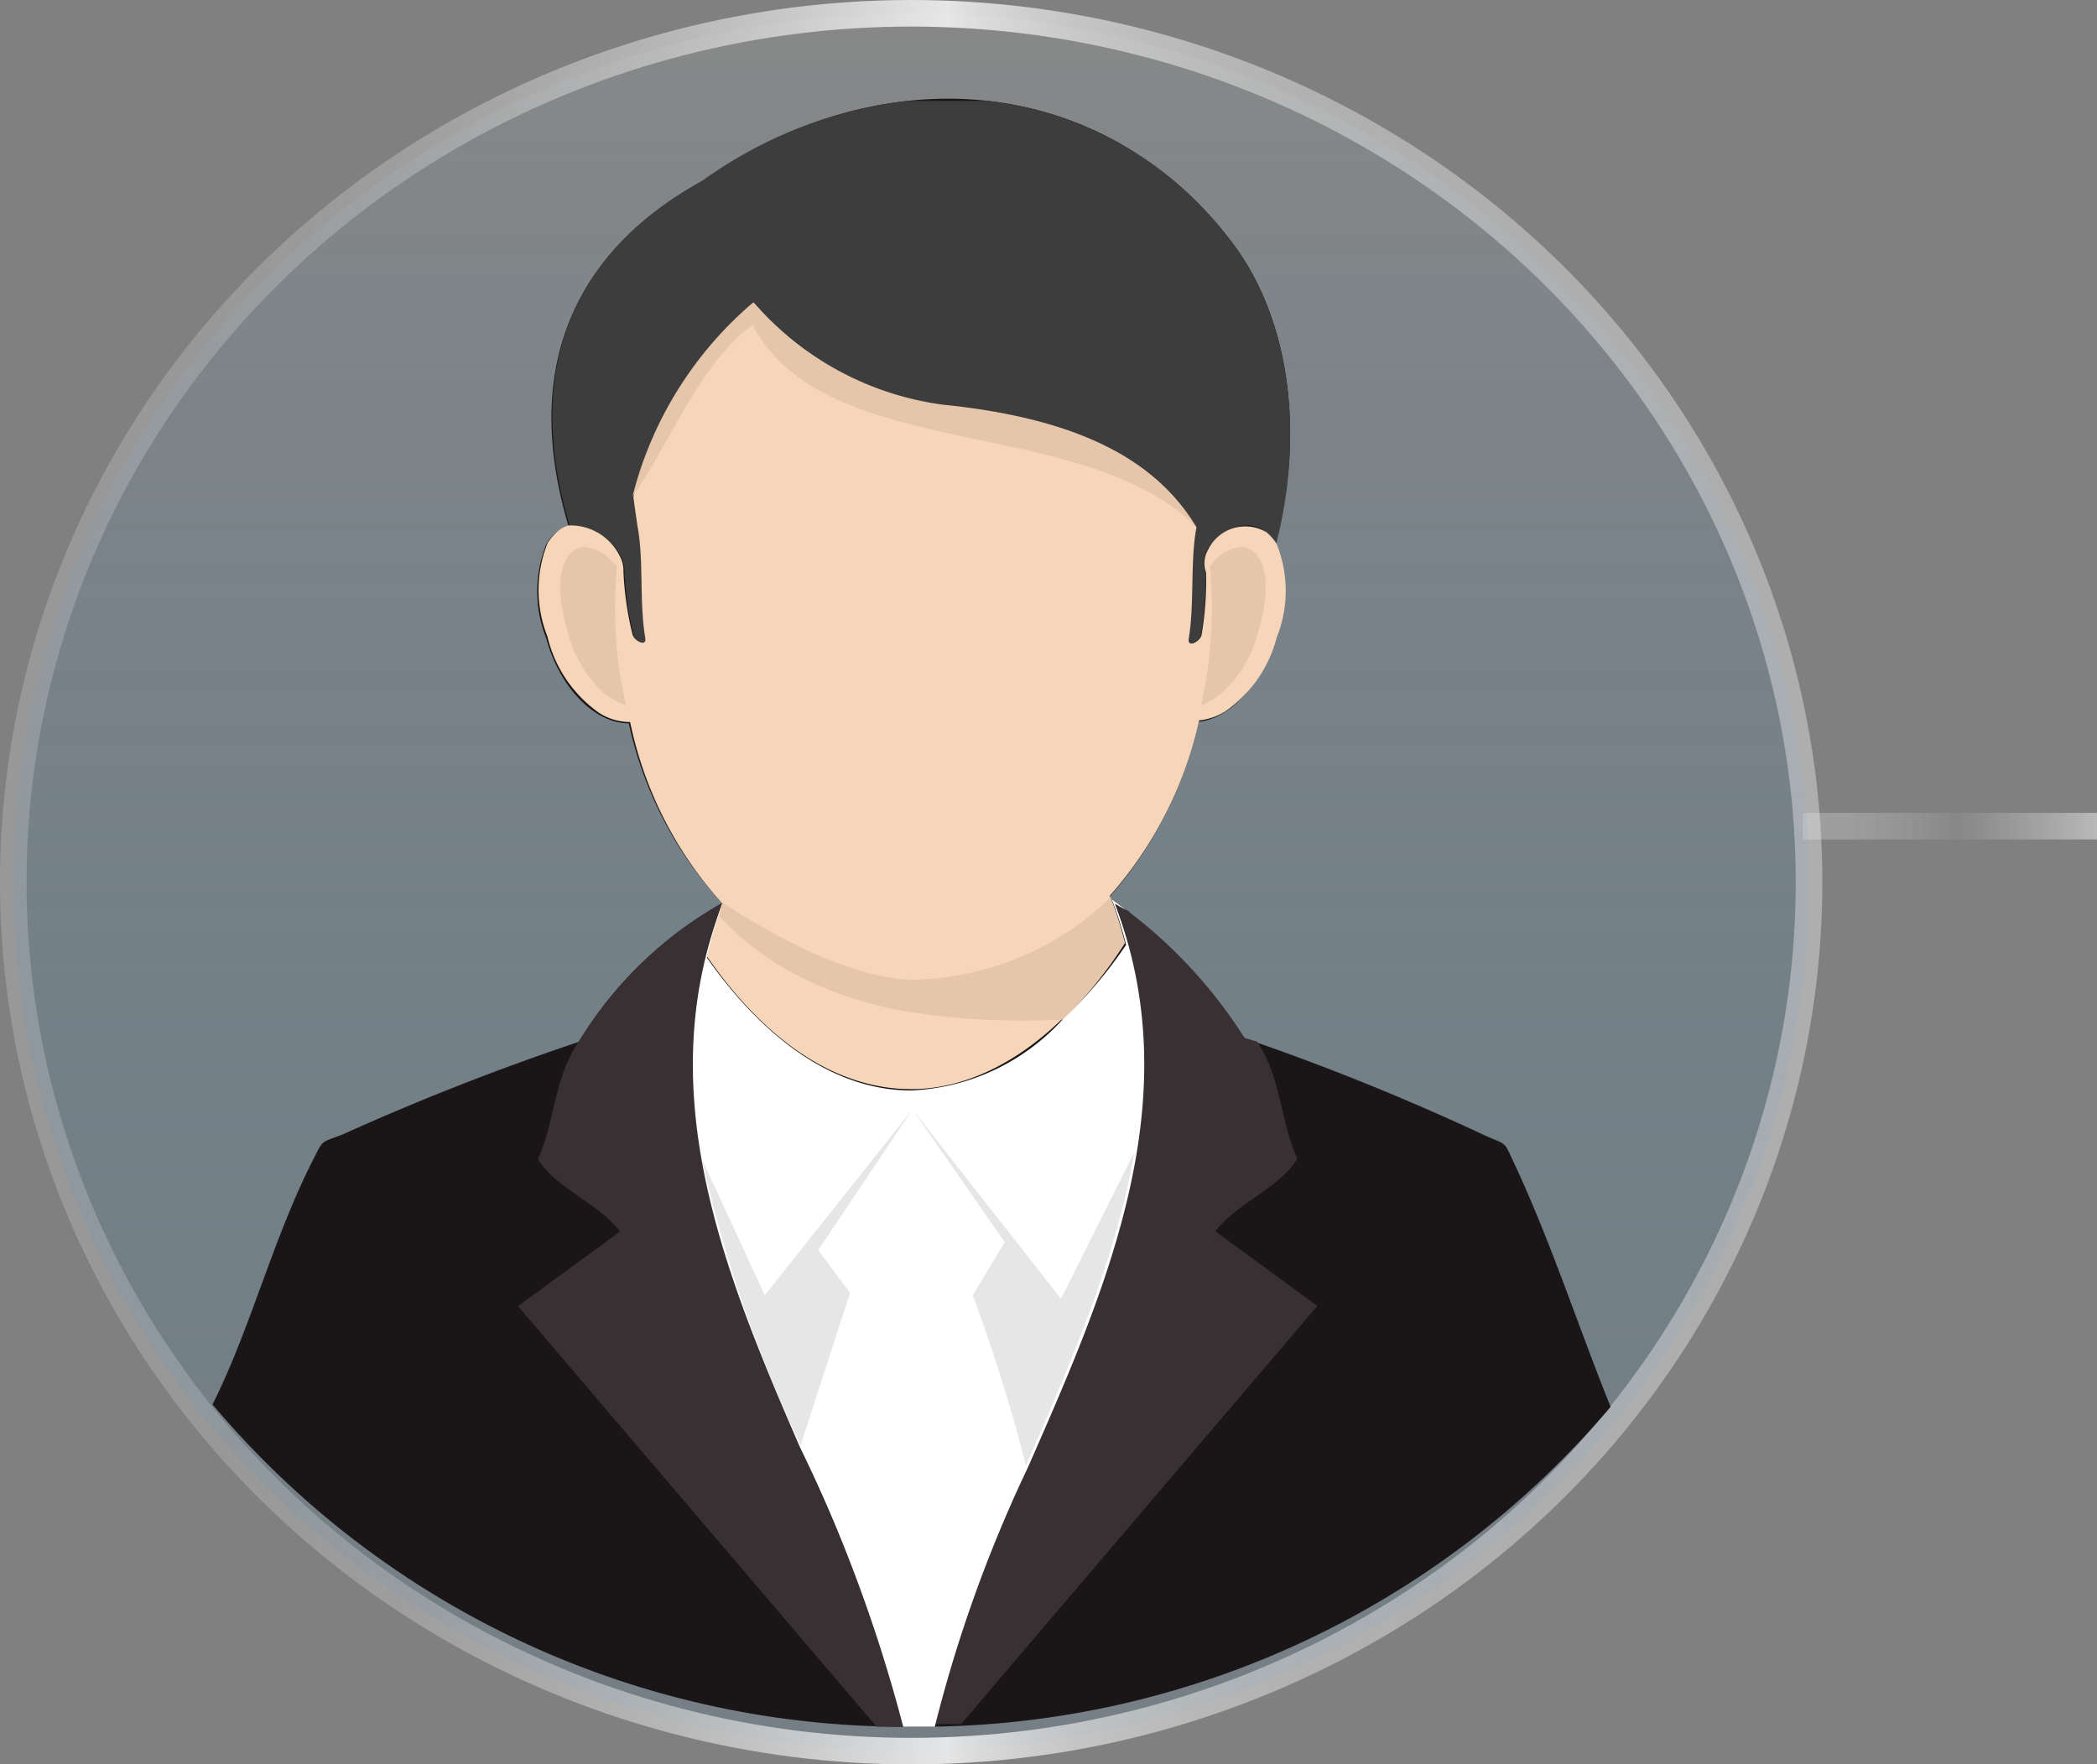 <svg xmlns="http://www.w3.org/2000/svg" xmlns:xlink="http://www.w3.org/1999/xlink" viewBox="0 0 78.94 66.41"><rect x="0" y="0" width="78.94" height="66.41" fill="#808080" stroke="none"/><defs><style>.aae62a1b-7cd8-4c67-b7b8-d0e33378ad91,.ee1869ed-aa26-484b-8d7f-23d15229e2bd{stroke-miterlimit:10;}.aae62a1b-7cd8-4c67-b7b8-d0e33378ad91{fill:url(#a5f1c766-a387-459a-9819-f582204ac84d);stroke:url(#ae64a6f6-b251-4d6d-b802-d7e744b60c24);}.ee1869ed-aa26-484b-8d7f-23d15229e2bd{opacity:0.8;fill:url(#e868e88e-b0ea-4fba-8396-aa4e62a45a8b);stroke:url(#bd16879c-bfcb-4157-8428-df90cbe664f4);}.f5291c6f-0af7-4a64-a316-024d3994ad99{fill:#1a1617;}.a5cac780-67a9-4b4a-907c-1a549499f59a,.af5ef9f3-45fc-4193-9549-5ad53279bc22,.b40e7c5d-9053-493d-8524-8fa33bb89ea0,.b5b7825c-5253-4b00-a84d-be1c3bc4010a,.b830f493-c012-4b42-9966-3d4efe4328c5,.eb358d80-437f-453f-a6e0-550219dcf12d,.f5291c6f-0af7-4a64-a316-024d3994ad99{fill-rule:evenodd;}.eb358d80-437f-453f-a6e0-550219dcf12d{fill:#3d3d3d;}.b830f493-c012-4b42-9966-3d4efe4328c5{fill:#f6d5b8;}.b5b7825c-5253-4b00-a84d-be1c3bc4010a{fill:#e6c6aa;}.af5ef9f3-45fc-4193-9549-5ad53279bc22{fill:#383032;}.b40e7c5d-9053-493d-8524-8fa33bb89ea0{fill:#fff;}.a5cac780-67a9-4b4a-907c-1a549499f59a{fill:#e6e6e6;}</style><linearGradient id="a5f1c766-a387-459a-9819-f582204ac84d" x1="67.86" y1="31.1" x2="78.94" y2="31.1" gradientUnits="userSpaceOnUse"><stop offset="0" stop-color="#0071bc" stop-opacity="0.2"/><stop offset="0.1" stop-color="#357fb0" stop-opacity="0.27"/><stop offset="0.22" stop-color="#628ba6" stop-opacity="0.33"/><stop offset="0.37" stop-color="#82939e" stop-opacity="0.37"/><stop offset="0.56" stop-color="#94989a" stop-opacity="0.39"/><stop offset="1" stop-color="#999" stop-opacity="0.4"/></linearGradient><linearGradient id="ae64a6f6-b251-4d6d-b802-d7e744b60c24" x1="67.86" y1="31.1" x2="78.94" y2="31.1" gradientUnits="userSpaceOnUse"><stop offset="0.12" stop-color="#e6e6e6" stop-opacity="0.3"/><stop offset="0.52" stop-color="#939393" stop-opacity="0.4"/><stop offset="1" stop-color="#f2f2f2" stop-opacity="0.5"/></linearGradient><linearGradient id="e868e88e-b0ea-4fba-8396-aa4e62a45a8b" x1="34.3" y1="65.91" x2="34.3" y2="0.5" gradientUnits="userSpaceOnUse"><stop offset="0" stop-color="#0071bc" stop-opacity="0.1"/><stop offset="0.46" stop-color="#4182ad" stop-opacity="0.23"/><stop offset="1" stop-color="#999" stop-opacity="0.4"/></linearGradient><linearGradient id="bd16879c-bfcb-4157-8428-df90cbe664f4" y1="33.21" x2="68.59" y2="33.21" gradientUnits="userSpaceOnUse"><stop offset="0.12" stop-color="#e6e6e6" stop-opacity="0.3"/><stop offset="0.17" stop-color="#e7e7e7" stop-opacity="0.32"/><stop offset="0.23" stop-color="#e9e9e9" stop-opacity="0.37"/><stop offset="0.29" stop-color="#ececec" stop-opacity="0.47"/><stop offset="0.36" stop-color="#f0f0f0" stop-opacity="0.59"/><stop offset="0.43" stop-color="#f6f6f6" stop-opacity="0.76"/><stop offset="0.5" stop-color="#fdfdfd" stop-opacity="0.95"/><stop offset="0.52" stop-color="#fff"/><stop offset="0.53" stop-color="#fdfdfd" stop-opacity="0.94"/><stop offset="0.56" stop-color="#fafafa" stop-opacity="0.82"/><stop offset="0.59" stop-color="#f8f8f8" stop-opacity="0.72"/><stop offset="0.63" stop-color="#f6f6f6" stop-opacity="0.64"/><stop offset="0.67" stop-color="#f4f4f4" stop-opacity="0.58"/><stop offset="0.72" stop-color="#f3f3f3" stop-opacity="0.53"/><stop offset="0.8" stop-color="#f2f2f2" stop-opacity="0.51"/><stop offset="1" stop-color="#f2f2f2" stop-opacity="0.5"/></linearGradient></defs><title>profile woman (2)</title><g id="f1dcc565-20fe-4223-946a-f58204067fee" data-name="Layer 2"><g id="a0fd5c23-dd08-4c24-8a38-3da915f97e9c" data-name="Fetch"><g id="b657712e-a4cd-4123-b4b0-7c03c3c8c54d" data-name="profile woman"><line class="aae62a1b-7cd8-4c67-b7b8-d0e33378ad91" x1="67.86" y1="31.1" x2="78.94" y2="31.1"/><g id="a4d9848f-12c5-4448-a387-04d663db7c6f" data-name="Profile man"><ellipse class="ee1869ed-aa26-484b-8d7f-23d15229e2bd" cx="34.3" cy="33.21" rx="33.8" ry="32.71"/><path class="f5291c6f-0af7-4a64-a316-024d3994ad99" d="M48,20.45a4.72,4.72,0,0,1,0,3.52c-.49,1.79-1.69,3.08-2.88,3.2a14.74,14.74,0,0,1-3.37,6.61,19.18,19.18,0,0,1,5,5.27A91.13,91.13,0,0,1,56,42.79c.77.32.62.21,1,1,1.4,3,2.4,6.12,3.63,9.17A34.07,34.07,0,0,1,34.31,65,34.05,34.05,0,0,1,8,52.87c1.42-2.82,2.26-6.2,3.76-9.16.41-.8.27-.68,1.13-1a94.07,94.07,0,0,1,8.9-3.49A14.8,14.8,0,0,1,27.18,34a14.58,14.58,0,0,1-3.51-6.77c-1.26,0-2.59-1.3-3.11-3.21a4.77,4.77,0,0,1,0-3.52,1.33,1.33,0,0,1,.85-.67c-1.84-6.14.34-10.4,5-13C33,2.18,41.31,2.59,46.33,9.06,48.68,12.1,49.07,16.6,48,20.45Z"/><path class="eb358d80-437f-453f-a6e0-550219dcf12d" d="M34.17,3.8a16.37,16.37,0,0,0-7.72,3c-4.67,2.56-6.85,6.82-5,13a2.06,2.06,0,0,1,1.92,1.15,1.12,1.12,0,0,1,.14.59,12,12,0,0,0,.34,2.36c.06.24.54.5.48.13-.23-1.34-.05-2.92-.29-4.19l-.22-1.13a14.1,14.1,0,0,1,4.55-7.31,11.46,11.46,0,0,0,7.1,3.85c5.1.51,8,2.06,9.55,4.59-.24,1.27-.07,2.85-.29,4.19-.06.37.42.11.48-.13a12.09,12.09,0,0,0,.17-2.36,1,1,0,0,1,.08-.86c.58-.88,1.87-1.4,2.58-.21,1-3.85.65-8.35-1.7-11.39A13.26,13.26,0,0,0,37.18,3.8Z"/><path class="b830f493-c012-4b42-9966-3d4efe4328c5" d="M21,20a1.76,1.76,0,0,0-.39.45,4.77,4.77,0,0,0,0,3.52,4.89,4.89,0,0,0,1.92,2.85,2.15,2.15,0,0,0,1.19.36A14.58,14.58,0,0,0,27.18,34a20.64,20.64,0,0,0-.57,2c2.21,3.19,4.86,5,7.7,5s5.76-2,8-5.55a14.06,14.06,0,0,0-.54-1.72,14.74,14.74,0,0,0,3.37-6.61,2.33,2.33,0,0,0,1-.35A4.88,4.88,0,0,0,48.06,24a4.72,4.72,0,0,0,0-3.52,1.76,1.76,0,0,0-.39-.45,1.56,1.56,0,0,0-2.19.66,1,1,0,0,0-.08.86,12.09,12.09,0,0,1-.17,2.36c-.06.24-.54.5-.48.13.22-1.34.05-2.92.29-4.19-1.52-2.53-4.45-4.08-9.55-4.59a11.46,11.46,0,0,1-7.1-3.85,14.1,14.1,0,0,0-4.55,7.31L24,19.82c.24,1.27.06,2.85.29,4.19.06.37-.42.11-.48-.13a12,12,0,0,1-.34-2.36,1.12,1.12,0,0,0-.14-.59,2.06,2.06,0,0,0-1.92-1.15A1,1,0,0,0,21,20Z"/><path class="b5b7825c-5253-4b00-a84d-be1c3bc4010a" d="M23.57,26.56a15.56,15.56,0,0,1-.41-3.18,17.8,17.8,0,0,1,.07-2.06L23,21.09a1.54,1.54,0,0,0-1.06-.5.79.79,0,0,0-.6.43c-.49.81-.16,2.17.1,3a4.63,4.63,0,0,0,1.22,2A2.83,2.83,0,0,0,23.57,26.56Zm21.64,0a15.55,15.55,0,0,0,.4-3.18,14.24,14.24,0,0,0-.07-2.06l.19-.23a1.56,1.56,0,0,1,1.06-.5.82.82,0,0,1,.61.43c.48.81.16,2.17-.11,3a4.54,4.54,0,0,1-1.22,2A2.78,2.78,0,0,1,45.21,26.56Z"/><path class="af5ef9f3-45fc-4193-9549-5ad53279bc22" d="M27.18,34C23,44.9,31.92,55.15,34,65l-1,0L19.5,49.17l3.84-2.81c-.84-1.09-2.4-1.61-3.09-2.73.65-1.43.6-3.05,1.53-4.41A14.8,14.8,0,0,1,27.18,34Zm15.35.35a18.29,18.29,0,0,1,4.32,4.72l.47.14,0,0c.92,1.36.87,3,1.52,4.41-.69,1.12-2.25,1.64-3.09,2.73l3.84,2.81L36.18,64.9q-.51,0-1,0c2-9.79,10.94-20,6.77-31C42.13,34.09,42.33,34.2,42.53,34.33Z"/><path class="b5b7825c-5253-4b00-a84d-be1c3bc4010a" d="M41.81,33.78a11,11,0,0,1-7.36,3.1c-3.1,0-7.25-2.92-7.25-2.91l-.13.51a10.32,10.32,0,0,0,2.65,2.08,14.14,14.14,0,0,0,4.84,1.58,27.89,27.89,0,0,0,5.47.24,16.48,16.48,0,0,0,2.32-2.88A14.67,14.67,0,0,0,41.81,33.78Z"/><path class="b40e7c5d-9053-493d-8524-8fa33bb89ea0" d="M34.31,41.05c-2.84,0-5.49-1.86-7.7-5a20.64,20.64,0,0,1,.57-2c-2.7,7.07.08,13.85,2.93,20.42A56.56,56.56,0,0,1,34,65h.35l.84,0a52.12,52.12,0,0,1,3.5-9.75c3-6.82,6.09-13.87,3.28-21.23l.44.25-.56-.42a14.06,14.06,0,0,1,.54,1.72A16.48,16.48,0,0,1,40,38.38,8.19,8.19,0,0,1,34.31,41.05Z"/><path class="a5cac780-67a9-4b4a-907c-1a549499f59a" d="M34.35,41.76l-5.56,7-2.36-5.11a50,50,0,0,0,3.71,10.75L32,48.67l-1.2-1.61Zm5.59,7.13-5.59-7.13,3.47,5-1.2,2a62.37,62.37,0,0,1,2,6.41c1.68-3.85,3.4-7.79,4.08-11.8Z"/><path class="b5b7825c-5253-4b00-a84d-be1c3bc4010a" d="M35.46,15.23a11.46,11.46,0,0,1-7.1-3.85,14.1,14.1,0,0,0-4.55,7.31c1.51-2.16,2.48-4.93,4.52-6.47,2.75,5.27,12.36,3.33,16.68,7.6C43.49,17.29,40.56,15.74,35.46,15.23Z"/></g></g></g></g></svg>